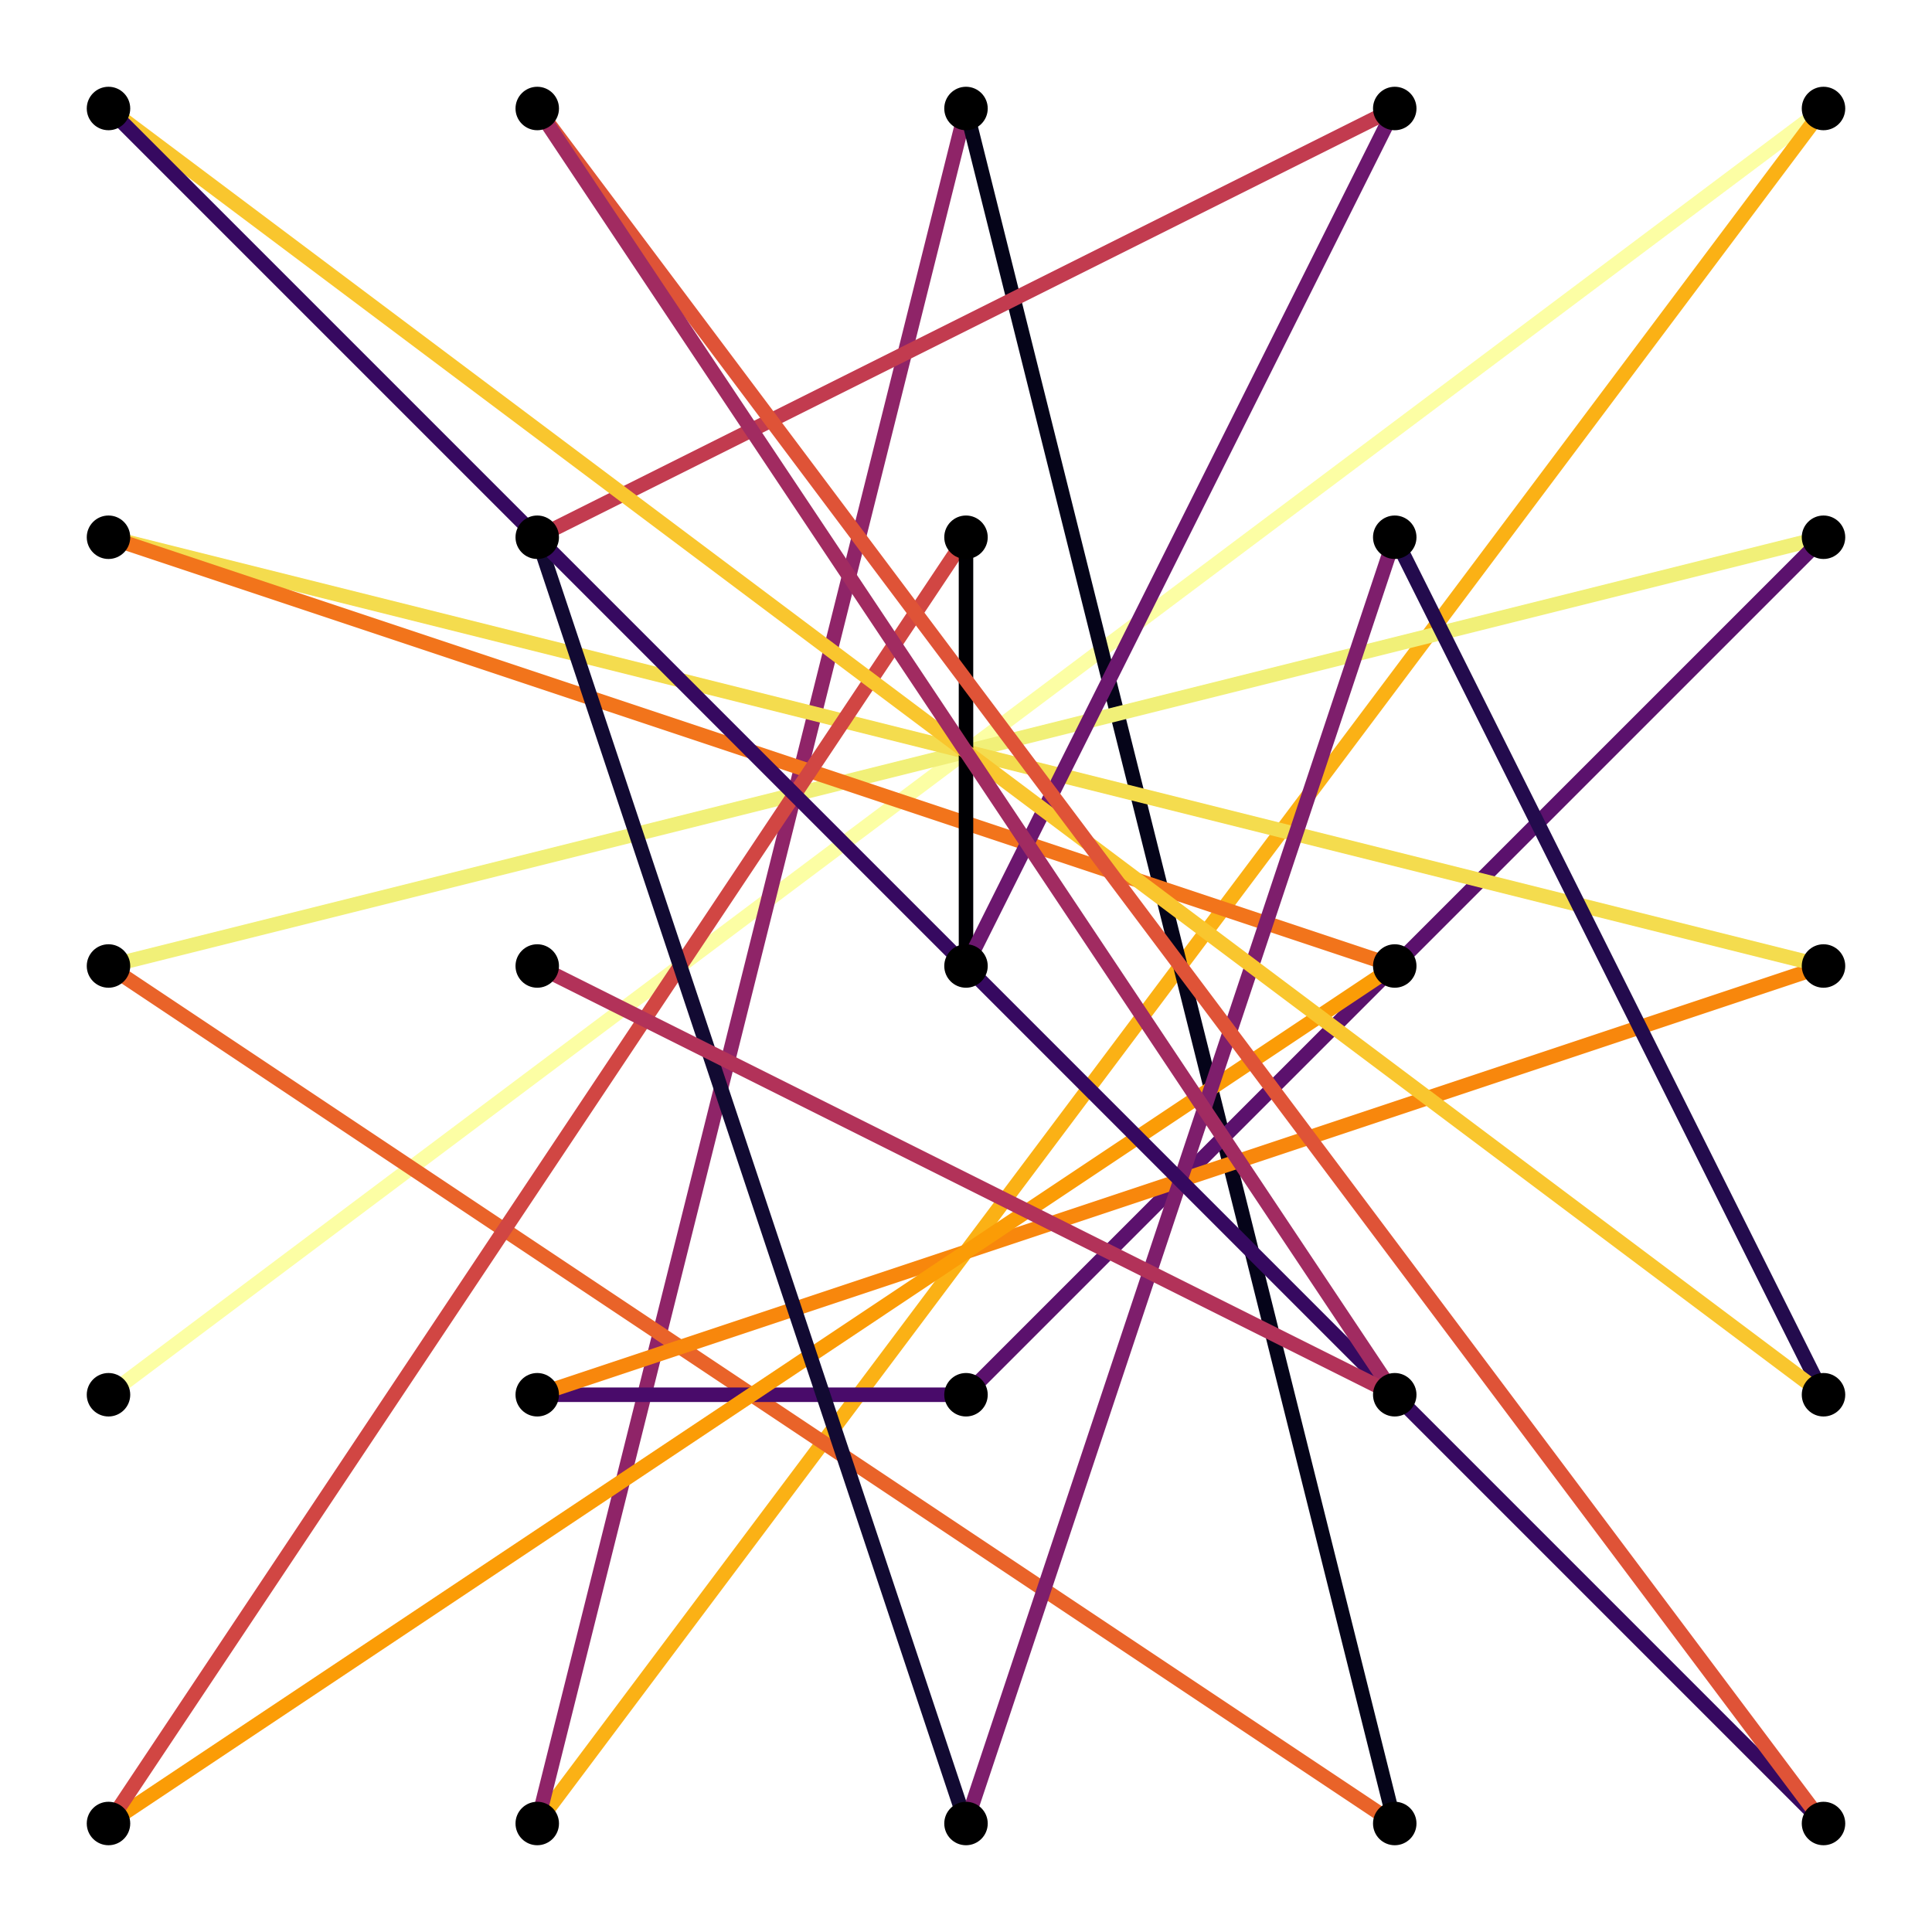 <?xml version="1.0" encoding="utf-8"?>
<svg xmlns="http://www.w3.org/2000/svg" xmlns:xlink="http://www.w3.org/1999/xlink" width="400" height="400" viewBox="0 0 1600 1600">
<rect x="0" y="0" width="1600" height="1600" fill="#333333" stroke="none"/>
<defs>
  <clipPath id="clip090">
    <rect x="0" y="0" width="1600" height="1600"/>
  </clipPath>
</defs>
<path clip-path="url(#clip090)" d="
M0 1600 L1600 1600 L1600 0 L0 0  Z
  " fill="#ffffff" fill-rule="evenodd" fill-opacity="1"/>
<defs>
  <clipPath id="clip091">
    <rect x="320" y="160" width="1121" height="1121"/>
  </clipPath>
</defs>
<path clip-path="url(#clip090)" d="
M47.244 1552.76 L1552.76 1552.76 L1552.76 47.244 L47.244 47.244  Z
  " fill="#ffffff" fill-rule="evenodd" fill-opacity="1"/>
<defs>
  <clipPath id="clip092">
    <rect x="47" y="47" width="1507" height="1507"/>
  </clipPath>
</defs>
<polyline clip-path="url(#clip092)" style="stroke:#fcfea4; stroke-linecap:butt; stroke-linejoin:round; stroke-width:12; stroke-opacity:1; fill:none" points="
  89.853,1155.07 1510.15,89.853 
  "/>
<polyline clip-path="url(#clip092)" style="stroke:#fbb115; stroke-linecap:butt; stroke-linejoin:round; stroke-width:12; stroke-opacity:1; fill:none" points="
  1510.15,89.853 444.926,1510.15 
  "/>
<polyline clip-path="url(#clip092)" style="stroke:#8f2468; stroke-linecap:butt; stroke-linejoin:round; stroke-width:12; stroke-opacity:1; fill:none" points="
  444.926,1510.15 800,89.853 
  "/>
<polyline clip-path="url(#clip092)" style="stroke:#050419; stroke-linecap:butt; stroke-linejoin:round; stroke-width:12; stroke-opacity:1; fill:none" points="
  800,89.853 1155.07,1510.15 
  "/>
<polyline clip-path="url(#clip092)" style="stroke:#e96329; stroke-linecap:butt; stroke-linejoin:round; stroke-width:12; stroke-opacity:1; fill:none" points="
  1155.07,1510.15 89.853,800 
  "/>
<polyline clip-path="url(#clip092)" style="stroke:#f1f078; stroke-linecap:butt; stroke-linejoin:round; stroke-width:12; stroke-opacity:1; fill:none" points="
  89.853,800 1510.15,444.926 
  "/>
<polyline clip-path="url(#clip092)" style="stroke:#5b116d; stroke-linecap:butt; stroke-linejoin:round; stroke-width:12; stroke-opacity:1; fill:none" points="
  1510.15,444.926 800,1155.07 
  "/>
<polyline clip-path="url(#clip092)" style="stroke:#490b6a; stroke-linecap:butt; stroke-linejoin:round; stroke-width:12; stroke-opacity:1; fill:none" points="
  800,1155.07 444.926,1155.07 
  "/>
<polyline clip-path="url(#clip092)" style="stroke:#f8870c; stroke-linecap:butt; stroke-linejoin:round; stroke-width:12; stroke-opacity:1; fill:none" points="
  444.926,1155.07 1510.15,800 
  "/>
<polyline clip-path="url(#clip092)" style="stroke:#f4dc4e; stroke-linecap:butt; stroke-linejoin:round; stroke-width:12; stroke-opacity:1; fill:none" points="
  1510.15,800 89.853,444.926 
  "/>
<polyline clip-path="url(#clip092)" style="stroke:#f2741b; stroke-linecap:butt; stroke-linejoin:round; stroke-width:12; stroke-opacity:1; fill:none" points="
  89.853,444.926 1155.07,800 
  "/>
<polyline clip-path="url(#clip092)" style="stroke:#fb9c06; stroke-linecap:butt; stroke-linejoin:round; stroke-width:12; stroke-opacity:1; fill:none" points="
  1155.07,800 89.853,1510.15 
  "/>
<polyline clip-path="url(#clip092)" style="stroke:#d14643; stroke-linecap:butt; stroke-linejoin:round; stroke-width:12; stroke-opacity:1; fill:none" points="
  89.853,1510.15 800,444.926 
  "/>
<polyline clip-path="url(#clip092)" style="stroke:#000003; stroke-linecap:butt; stroke-linejoin:round; stroke-width:12; stroke-opacity:1; fill:none" points="
  800,444.926 800,800 
  "/>
<polyline clip-path="url(#clip092)" style="stroke:#6c176e; stroke-linecap:butt; stroke-linejoin:round; stroke-width:12; stroke-opacity:1; fill:none" points="
  800,800 1155.07,89.853 
  "/>
<polyline clip-path="url(#clip092)" style="stroke:#c23b4f; stroke-linecap:butt; stroke-linejoin:round; stroke-width:12; stroke-opacity:1; fill:none" points="
  1155.07,89.853 444.926,444.926 
  "/>
<polyline clip-path="url(#clip092)" style="stroke:#120a32; stroke-linecap:butt; stroke-linejoin:round; stroke-width:12; stroke-opacity:1; fill:none" points="
  444.926,444.926 800,1510.15 
  "/>
<polyline clip-path="url(#clip092)" style="stroke:#7e1e6c; stroke-linecap:butt; stroke-linejoin:round; stroke-width:12; stroke-opacity:1; fill:none" points="
  800,1510.15 1155.07,444.926 
  "/>
<polyline clip-path="url(#clip092)" style="stroke:#230b4d; stroke-linecap:butt; stroke-linejoin:round; stroke-width:12; stroke-opacity:1; fill:none" points="
  1155.07,444.926 1510.15,1155.07 
  "/>
<polyline clip-path="url(#clip092)" style="stroke:#f9c62e; stroke-linecap:butt; stroke-linejoin:round; stroke-width:12; stroke-opacity:1; fill:none" points="
  1510.15,1155.07 89.853,89.853 
  "/>
<polyline clip-path="url(#clip092)" style="stroke:#360960; stroke-linecap:butt; stroke-linejoin:round; stroke-width:12; stroke-opacity:1; fill:none" points="
  89.853,89.853 1510.15,1510.15 
  "/>
<polyline clip-path="url(#clip092)" style="stroke:#df5337; stroke-linecap:butt; stroke-linejoin:round; stroke-width:12; stroke-opacity:1; fill:none" points="
  1510.15,1510.15 444.926,89.853 
  "/>
<polyline clip-path="url(#clip092)" style="stroke:#a12b61; stroke-linecap:butt; stroke-linejoin:round; stroke-width:12; stroke-opacity:1; fill:none" points="
  444.926,89.853 1155.07,1155.07 
  "/>
<polyline clip-path="url(#clip092)" style="stroke:#b23259; stroke-linecap:butt; stroke-linejoin:round; stroke-width:12; stroke-opacity:1; fill:none" points="
  1155.07,1155.07 444.926,800 
  "/>
<circle clip-path="url(#clip092)" cx="89.853" cy="1510.15" r="18" fill="#000000" fill-rule="evenodd" fill-opacity="1" stroke="none"/>
<circle clip-path="url(#clip092)" cx="89.853" cy="1155.07" r="18" fill="#000000" fill-rule="evenodd" fill-opacity="1" stroke="none"/>
<circle clip-path="url(#clip092)" cx="89.853" cy="800" r="18" fill="#000000" fill-rule="evenodd" fill-opacity="1" stroke="none"/>
<circle clip-path="url(#clip092)" cx="89.853" cy="444.926" r="18" fill="#000000" fill-rule="evenodd" fill-opacity="1" stroke="none"/>
<circle clip-path="url(#clip092)" cx="89.853" cy="89.853" r="18" fill="#000000" fill-rule="evenodd" fill-opacity="1" stroke="none"/>
<circle clip-path="url(#clip092)" cx="444.926" cy="1510.15" r="18" fill="#000000" fill-rule="evenodd" fill-opacity="1" stroke="none"/>
<circle clip-path="url(#clip092)" cx="444.926" cy="1155.07" r="18" fill="#000000" fill-rule="evenodd" fill-opacity="1" stroke="none"/>
<circle clip-path="url(#clip092)" cx="444.926" cy="800" r="18" fill="#000000" fill-rule="evenodd" fill-opacity="1" stroke="none"/>
<circle clip-path="url(#clip092)" cx="444.926" cy="444.926" r="18" fill="#000000" fill-rule="evenodd" fill-opacity="1" stroke="none"/>
<circle clip-path="url(#clip092)" cx="444.926" cy="89.853" r="18" fill="#000000" fill-rule="evenodd" fill-opacity="1" stroke="none"/>
<circle clip-path="url(#clip092)" cx="800" cy="1510.15" r="18" fill="#000000" fill-rule="evenodd" fill-opacity="1" stroke="none"/>
<circle clip-path="url(#clip092)" cx="800" cy="1155.07" r="18" fill="#000000" fill-rule="evenodd" fill-opacity="1" stroke="none"/>
<circle clip-path="url(#clip092)" cx="800" cy="800" r="18" fill="#000000" fill-rule="evenodd" fill-opacity="1" stroke="none"/>
<circle clip-path="url(#clip092)" cx="800" cy="444.926" r="18" fill="#000000" fill-rule="evenodd" fill-opacity="1" stroke="none"/>
<circle clip-path="url(#clip092)" cx="800" cy="89.853" r="18" fill="#000000" fill-rule="evenodd" fill-opacity="1" stroke="none"/>
<circle clip-path="url(#clip092)" cx="1155.07" cy="1510.15" r="18" fill="#000000" fill-rule="evenodd" fill-opacity="1" stroke="none"/>
<circle clip-path="url(#clip092)" cx="1155.07" cy="1155.07" r="18" fill="#000000" fill-rule="evenodd" fill-opacity="1" stroke="none"/>
<circle clip-path="url(#clip092)" cx="1155.07" cy="800" r="18" fill="#000000" fill-rule="evenodd" fill-opacity="1" stroke="none"/>
<circle clip-path="url(#clip092)" cx="1155.07" cy="444.926" r="18" fill="#000000" fill-rule="evenodd" fill-opacity="1" stroke="none"/>
<circle clip-path="url(#clip092)" cx="1155.07" cy="89.853" r="18" fill="#000000" fill-rule="evenodd" fill-opacity="1" stroke="none"/>
<circle clip-path="url(#clip092)" cx="1510.15" cy="1510.15" r="18" fill="#000000" fill-rule="evenodd" fill-opacity="1" stroke="none"/>
<circle clip-path="url(#clip092)" cx="1510.15" cy="1155.07" r="18" fill="#000000" fill-rule="evenodd" fill-opacity="1" stroke="none"/>
<circle clip-path="url(#clip092)" cx="1510.15" cy="800" r="18" fill="#000000" fill-rule="evenodd" fill-opacity="1" stroke="none"/>
<circle clip-path="url(#clip092)" cx="1510.15" cy="444.926" r="18" fill="#000000" fill-rule="evenodd" fill-opacity="1" stroke="none"/>
<circle clip-path="url(#clip092)" cx="1510.15" cy="89.853" r="18" fill="#000000" fill-rule="evenodd" fill-opacity="1" stroke="none"/>
</svg>

